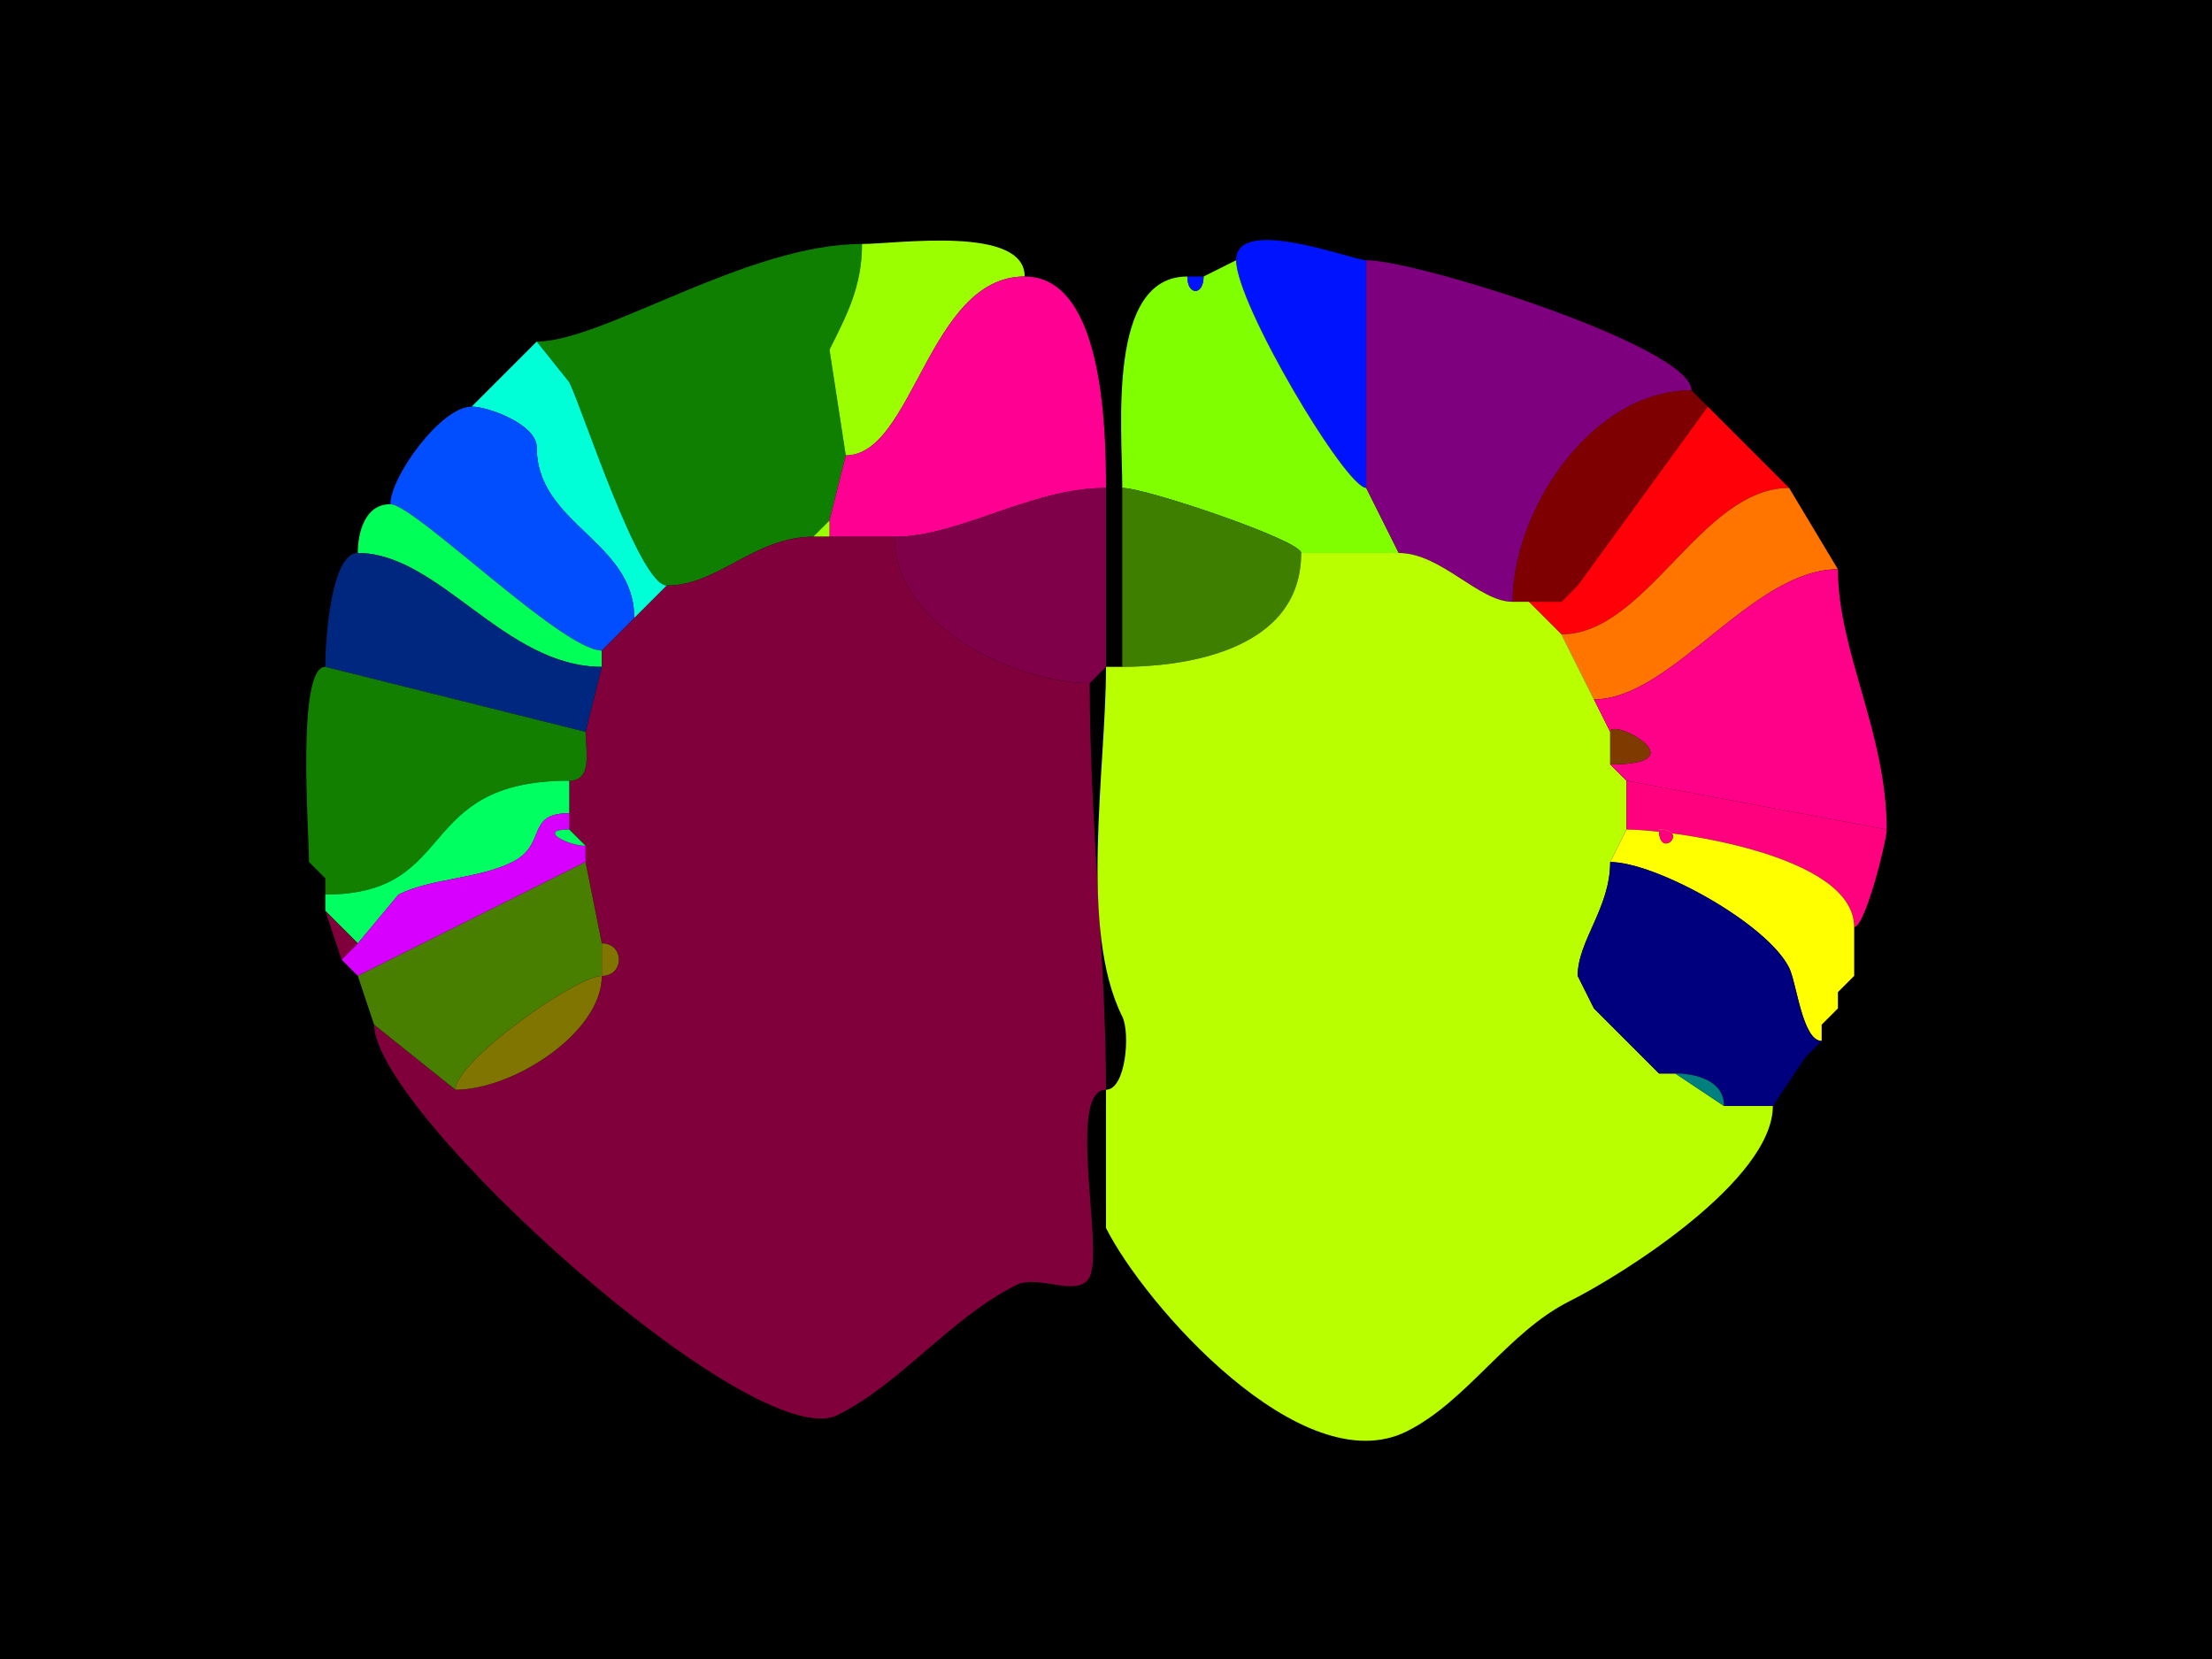 <svg xmlns="http://www.w3.org/2000/svg" xmlns:xlink="http://www.w3.org/1999/xlink" height="102" width="136">
<g>
<rect width="136" height="102" fill="#000000"  stroke-width="0" /> 
<path  fill="#0E7F00" stroke-width="0" stroke="#0E7F00" d = " M50 33 C46.383,33 44.171,36 41,36 39.293,36 35.813,25.126 35,23.5 35,23.5 33,21 33,21 37.076,21 45.91,15 53,15 53,17.613 52.07,19.36 51,21.5 51,21.5 52,28 52,28 52,28 51,32 51,32 51,32 50,33 50,33  Z"/>

<path  fill="#9CFF00" stroke-width="0" stroke="#9CFF00" d = " M63 17 C57.084,17 56.165,28 52,28 52,28 51,21.5 51,21.5 52.07,19.36 53,17.613 53,15 55.129,15 63,13.837 63,17  Z"/>

<path  fill="#0013FF" stroke-width="0" stroke="#0013FF" d = " M84 16 C84,21.409 84,24.107 84,30 82.734,30 76,18.685 76,16 76,13.202 83.178,16 84,16  Z"/>

<path  fill="#7FFF00" stroke-width="0" stroke="#7FFF00" d = " M80 34 C81.929,34 83.848,34 86,34 86,34 84,30 84,30 82.734,30 76,18.685 76,16 76,16 74,17 74,17 74,18.186 73,18.186 73,17 68.052,17 69,26.311 69,30 70.46,30 80,33.233 80,34  Z"/>

<path  fill="#7F007F" stroke-width="0" stroke="#7F007F" d = " M86 34 C88.607,34 90.913,37 93,37 93,31.387 97.833,24 104,24 104,21.317 87.161,16 84,16 84,21.409 84,24.107 84,30 84,30 86,34 86,34  Z"/>

<path  fill="#FF0092" stroke-width="0" stroke="#FF0092" d = " M51 33 C52.533,33 53.095,33 55,33 58.999,33 63.392,30 68,30 68,26.128 67.779,17 63,17 57.084,17 56.165,28 52,28 52,28 51,32 51,32 51,32 51,33 51,33  Z"/>

<path  fill="#0013FF" stroke-width="0" stroke="#0013FF" d = " M73 17 L74,17 C74,18.186 73,18.186 73,17  Z"/>

<path  fill="#00FFD7" stroke-width="0" stroke="#00FFD7" d = " M41 36 L39,38 C39,33.248 33,32.25 33,27.5 33,26.096 30.023,25 29,25 29,25 33,21 33,21 33,21 35,23.5 35,23.5 35.813,25.126 39.293,36 41,36  Z"/>

<path  fill="#7F0000" stroke-width="0" stroke="#7F0000" d = " M94 37 L96,37 C96,37 97,36 97,36 97,36 105,25 105,25 105,25 104,24 104,24 97.833,24 93,31.387 93,37 93,37 94,37 94,37  Z"/>

<path  fill="#004EFF" stroke-width="0" stroke="#004EFF" d = " M39 38 L37,40 C34.568,40 25.481,31 24,31 24,29.332 27.099,25 29,25 30.023,25 33,26.096 33,27.5 33,32.25 39,33.248 39,38  Z"/>

<path  fill="#FF0009" stroke-width="0" stroke="#FF0009" d = " M94 37 L96,37 C96,37 97,36 97,36 97,36 105,25 105,25 105,25 110,30 110,30 104.587,30 101.241,39 96,39 96,39 94,37 94,37  Z"/>

<path  fill="#7F0049" stroke-width="0" stroke="#7F0049" d = " M68 41 L67,42 C62.518,42 55,38.558 55,33 58.999,33 63.392,30 68,30 68,30 68,41 68,41  Z"/>

<path  fill="#3F7F00" stroke-width="0" stroke="#3F7F00" d = " M80 34 C80,40.233 72.329,41 69,41 69,41 69,30 69,30 70.46,30 80,33.233 80,34  Z"/>

<path  fill="#FF7500" stroke-width="0" stroke="#FF7500" d = " M96 39 L98,43 C102.78,43 107.729,35 113,35 113,35 110,30 110,30 104.587,30 101.241,39 96,39  Z"/>

<path  fill="#00FF57" stroke-width="0" stroke="#00FF57" d = " M37 40 L37,41 C31.012,41 26.998,34 22,34 22,32.762 22.423,31 24,31 25.481,31 34.568,40 37,40  Z"/>

<path  fill="#9CFF00" stroke-width="0" stroke="#9CFF00" d = " M50 33 L51,33 C51,33 51,32 51,32 51,32 50,33 50,33  Z"/>

<path  fill="#7F003A" stroke-width="0" stroke="#7F003A" d = " M23 63 L28,67 C31.549,67 37,63.498 37,60 38.399,60 38.399,58 37,58 37,58 36,53 36,53 36,53 36,52 36,52 36,52 35,51 35,51 35,51 35,50 35,50 35,50 35,48 35,48 36.473,48 36,46.048 36,45 36,45 37,41 37,41 37,41 37,40 37,40 37,40 39,38 39,38 39,38 41,36 41,36 44.171,36 46.383,33 50,33 50,33 51,33 51,33 52.533,33 53.095,33 55,33 55,38.558 62.518,42 67,42 67,50.501 68,59.04 68,67 65.573,67 67.861,76.778 67,78.5 66.325,79.85 63.85,78.325 62.5,79 58.424,81.038 55.433,85.034 51.5,87 46.357,89.572 23,68.382 23,63  Z"/>

<path  fill="#BAFF00" stroke-width="0" stroke="#BAFF00" d = " M106 68 L109,68 C109,72.553 99.793,78.354 96.5,80 92.707,81.896 90.204,86.148 86.5,88 80.017,91.242 70.319,80.138 68,75.5 68,75.5 68,67 68,67 69.22,67 69.504,63.508 69,62.5 66.32,57.139 68,47.295 68,41 68,41 69,41 69,41 72.329,41 80,40.233 80,34 81.929,34 83.848,34 86,34 88.607,34 90.913,37 93,37 93,37 94,37 94,37 94,37 96,39 96,39 96,39 98,43 98,43 98,43 99,45 99,45 99,45 99,47 99,47 99,47 100,48 100,48 100,48 100,51 100,51 100,51 99,53 99,53 99,55.833 97,57.84 97,60 97,60 98,62 98,62 98,62 99,63 99,63 99,63 102,66 102,66 102,66 103,66 103,66 103,66 106,68 106,68  Z"/>

<path  fill="#00277F" stroke-width="0" stroke="#00277F" d = " M37 41 L36,45 C36,45 20,41 20,41 20,39.407 20.337,34 22,34 26.998,34 31.012,41 37,41  Z"/>

<path  fill="#FF0088" stroke-width="0" stroke="#FF0088" d = " M100 48 L116,51 C116,45.067 113,40.027 113,35 107.729,35 102.78,43 98,43 98,43 99,45 99,45 99,44.073 104.574,47 99,47 99,47 100,48 100,48  Z"/>

<path  fill="#7F007F" stroke-width="0" stroke="#7F007F" d = " M97 36 L96,37 C96,37 97,36 97,36  Z"/>

<path  fill="#137F00" stroke-width="0" stroke="#137F00" d = " M20 54 L20,55 C28.29,55 25.375,48 35,48 36.473,48 36,46.048 36,45 36,45 20,41 20,41 18.219,41 19,51.175 19,53 19,53 20,54 20,54  Z"/>

<path  fill="#7F3A00" stroke-width="0" stroke="#7F3A00" d = " M99 45 L99,47 C104.574,47 99,44.073 99,45  Z"/>

<path  fill="#00FF61" stroke-width="0" stroke="#00FF61" d = " M20 56 L22,58 C22,58 24.5,55 24.5,55 26.539,53.98 29.385,54.058 31.5,53 33.667,51.917 32.285,50 35,50 35,50 35,48 35,48 25.375,48 28.29,55 20,55 20,55 20,56 20,56  Z"/>

<path  fill="#FF007F" stroke-width="0" stroke="#FF007F" d = " M116 51 C116,51.706 114.675,57 114,57 114,52.503 102.65,51 100,51 100,51 100,48 100,48 100,48 116,51 116,51  Z"/>

<path  fill="#D700FF" stroke-width="0" stroke="#D700FF" d = " M21 59 L22,60 C22,60 36,53 36,53 36,53 36,52 36,52 34.942,52 32.971,51 35,51 35,51 35,50 35,50 32.285,50 33.667,51.917 31.5,53 29.385,54.058 26.539,53.98 24.5,55 24.5,55 22,58 22,58 22,58 21,59 21,59  Z"/>

<path  fill-rule="evenodd" fill="#FFFF00" stroke-width="0" stroke="#FFFF00" d = " M102 51 C102,52.93 103.93,51 102,51  M112 63 L112,64 C110.817,64 110.465,60.43 110,59.5 108.622,56.744 101.765,53 99,53 99,53 100,51 100,51 102.65,51 114,52.503 114,57 114,57 114,60 114,60 114,60 113,61 113,61 113,61 113,62 113,62 113,62 112,63 112,63  Z"/>

<path  fill="#00FF61" stroke-width="0" stroke="#00FF61" d = " M35 51 L36,52 C34.942,52 32.971,51 35,51  Z"/>

<path  fill="#FF007F" stroke-width="0" stroke="#FF007F" d = " M102 51 C102,52.93 103.93,51 102,51  Z"/>

<path  fill="#7F003A" stroke-width="0" stroke="#7F003A" d = " M19 53 L20,54 C20,54 19,53 19,53  Z"/>

<path  fill="#497F00" stroke-width="0" stroke="#497F00" d = " M23 63 L28,67 C28,65.242 35.424,60 37,60 37,60 37,58 37,58 37,58 36,53 36,53 36,53 22,60 22,60 22,60 23,63 23,63  Z"/>

<path  fill="#00007F" stroke-width="0" stroke="#00007F" d = " M106 68 L109,68 C109,68 111,65 111,65 111,65 112,64 112,64 110.817,64 110.465,60.43 110,59.5 108.622,56.744 101.765,53 99,53 99,55.833 97,57.84 97,60 97,60 98,62 98,62 98,62 99,63 99,63 99,63 102,66 102,66 102,66 103,66 103,66 104.238,66 106,66.423 106,68  Z"/>

<path  fill="#7F003A" stroke-width="0" stroke="#7F003A" d = " M22 58 L21,59 C21,59 20,56 20,56 20,56 22,58 22,58  Z"/>

<path  fill="#7F7500" stroke-width="0" stroke="#7F7500" d = " M37 58 C38.399,58 38.399,60 37,60 37,60 37,58 37,58  Z"/>

<path  fill="#7F7500" stroke-width="0" stroke="#7F7500" d = " M37 60 C35.424,60 28,65.242 28,67 31.549,67 37,63.498 37,60  Z"/>

<path  fill="#007F7F" stroke-width="0" stroke="#007F7F" d = " M97 60 L98,62 C98,62 97,60 97,60  Z"/>

<path  fill="#BAFF00" stroke-width="0" stroke="#BAFF00" d = " M114 60 L113,61 C113,61 114,60 114,60  Z"/>

<path  fill="#BAFF00" stroke-width="0" stroke="#BAFF00" d = " M113 62 L112,63 C112,63 113,62 113,62  Z"/>

<path  fill="#007F7F" stroke-width="0" stroke="#007F7F" d = " M99 63 L102,66 C102,66 99,63 99,63  Z"/>

<path  fill="#007F7F" stroke-width="0" stroke="#007F7F" d = " M103 66 C104.238,66 106,66.423 106,68 106,68 103,66 103,66  Z"/>

</g>
</svg>
